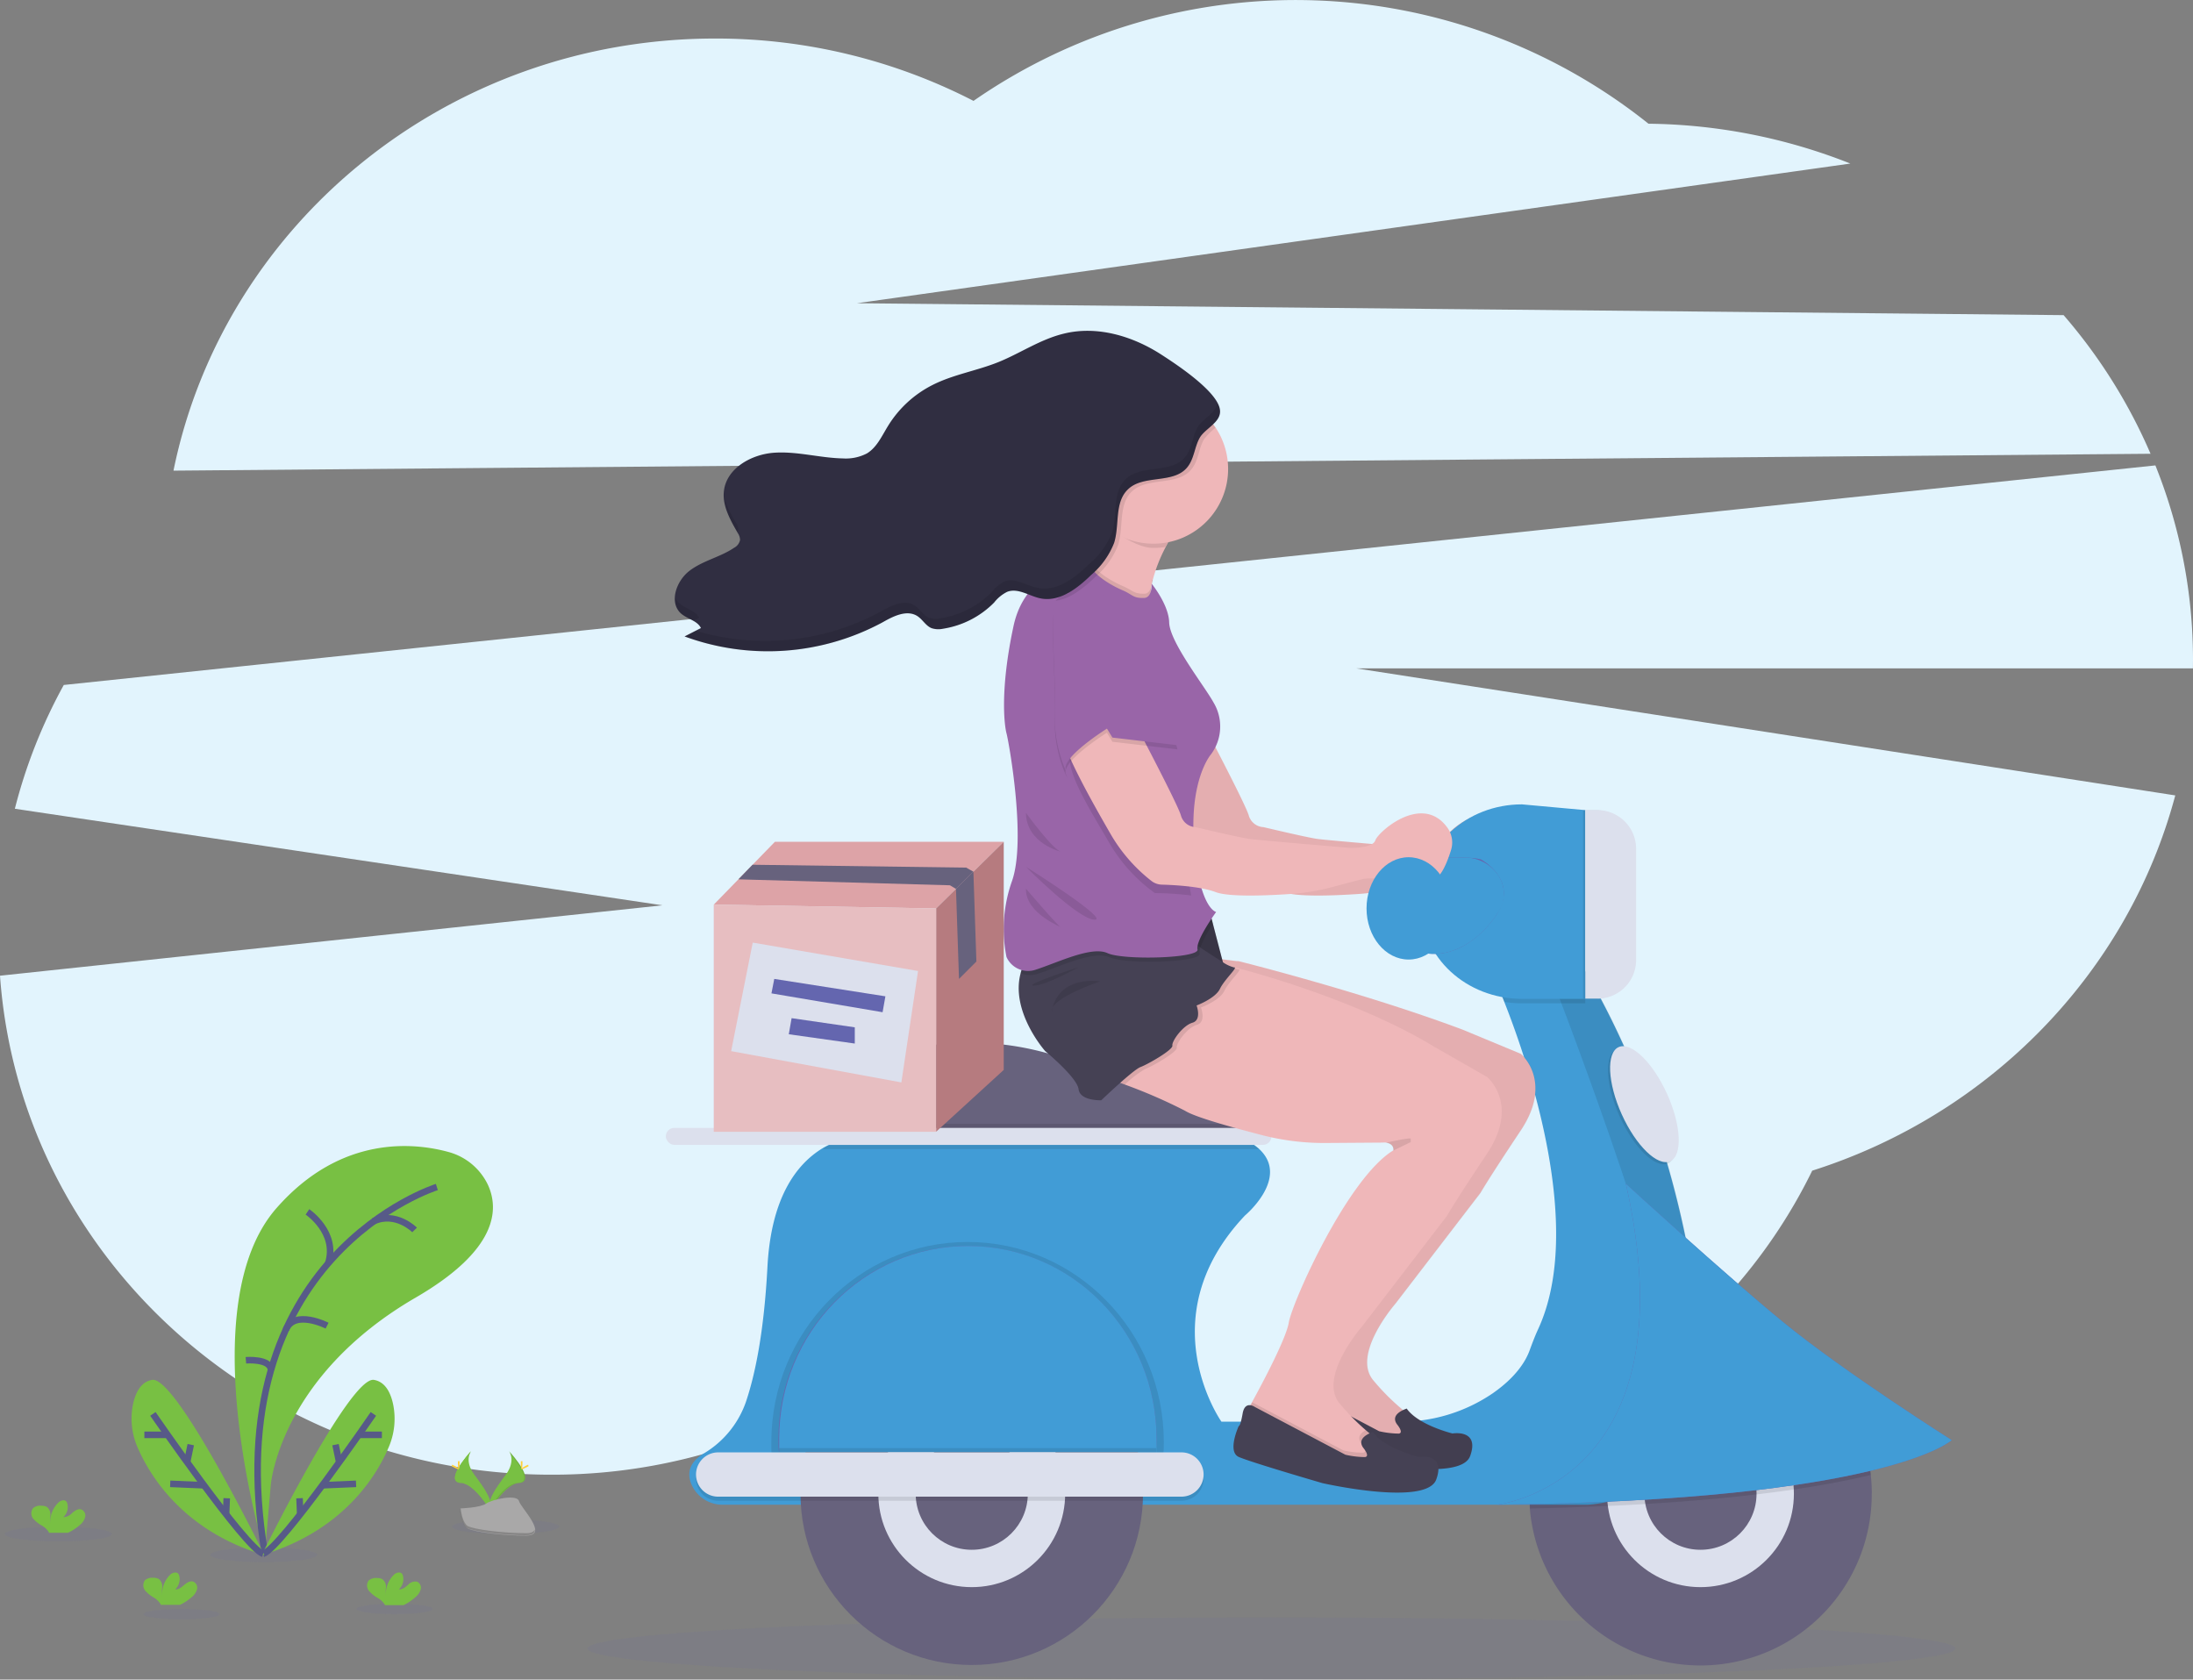 <svg xmlns="http://www.w3.org/2000/svg" viewBox="0 0 335.24 256.73"><rect x="0" y="0" width="335.24" height="256.73" fill="#808080" stroke="none"/><defs><style>.cls-1{fill:#e2f4fd;}.cls-15,.cls-2{fill:#6466af;}.cls-19,.cls-2,.cls-5{opacity:0.1;}.cls-10,.cls-2,.cls-23,.cls-5,.cls-8{isolation:isolate;}.cls-3{fill:#78c043;}.cls-11,.cls-4{fill:none;}.cls-4{stroke:#575a88;stroke-miterlimit:10;}.cls-10,.cls-20,.cls-5,.cls-8{fill:#010101;}.cls-6{fill:#ffd139;}.cls-7{fill:#a9a8a8;}.cls-8{opacity:0.2;}.cls-9{fill:#efb7b9;}.cls-10{opacity:0.05;}.cls-12{fill:#67627d;}.cls-13{fill:#dce0ed;}.cls-14{fill:#419cd6;}.cls-16{fill:#454154;}.cls-17{fill:#9965a8;}.cls-18{fill:#302e41;}.cls-21{fill:#dda3a7;}.cls-22{fill:#b67b7f;}.cls-23{fill:#fff;opacity:0.3;}</style></defs><title>Asset 2</title><g id="Layer_2" data-name="Layer 2"><g id="Layer_2-2" data-name="Layer 2"><path class="cls-1" d="M328.75,69.36a81.65,81.65,0,0,0-13.29-21.19L131,46.35,282.86,25A86.11,86.11,0,0,0,252,18.91a86.38,86.38,0,0,0-103.18-3.49,86,86,0,0,0-39.49-9.53c-41,0-75.15,28.4-82.81,66.05Z"/><path class="cls-1" d="M335.24,100.94a79.64,79.64,0,0,0-5.75-29.8L9.75,104.7a80,80,0,0,0-7.48,18.92l99,14.76L0,149.14c3.05,42.62,39.58,76.27,84.22,76.27a85.45,85.45,0,0,0,58-22.43,85.42,85.42,0,0,0,58.49,22.88c33.7,0,62.78-19.18,76.32-46.92,27.17-8.62,48.28-30.28,55.5-57.36L207.32,102.16H335.23C335.23,101.75,335.24,101.34,335.24,100.94Z"/><ellipse class="cls-2" cx="8.92" cy="234.48" rx="8.19" ry="1.13"/><ellipse class="cls-2" cx="40.31" cy="237.66" rx="8.19" ry="1.13"/><ellipse class="cls-2" cx="77.29" cy="233.35" rx="8.19" ry="1.13"/><ellipse class="cls-2" cx="27.75" cy="246.73" rx="5.83" ry="0.8"/><ellipse class="cls-2" cx="60.33" cy="245.93" rx="5.83" ry="0.8"/><path class="cls-3" d="M40.49,237.41S29,199.73,42.29,184.64c9.94-11.3,21.23-9.94,26.29-8.55a9.39,9.39,0,0,1,6,5c1.76,3.81,1.44,10-11,17.23C42.69,210.42,41.39,227,41.39,227Z"/><path class="cls-4" d="M66.78,181.44s-33.89,10.59-26.29,56"/><path class="cls-4" d="M47,185.24s4.66,3.14,3.17,7.86"/><path class="cls-4" d="M63.38,188s-2.86-2.9-6.32-1.3"/><path class="cls-4" d="M50,202.63s-5-2.54-6.3.63"/><path class="cls-4" d="M37.59,207.92s3.76-.3,3.83,1.5"/><path class="cls-3" d="M40,237.71s13.47-27.39,17.16-26.79c1.76.29,2.57,2,2.94,3.75a11,11,0,0,1-.74,6.68C57.49,225.72,52.34,234.05,40,237.71Z"/><path class="cls-4" d="M57.08,216.12S43,236.61,40.22,237.51"/><line class="cls-4" x1="58.38" y1="219.32" x2="55.09" y2="219.32"/><line class="cls-4" x1="54.43" y1="226.81" x2="49.27" y2="227.03"/><line class="cls-4" x1="51.29" y1="220.82" x2="51.85" y2="223.51"/><line class="cls-4" x1="45.79" y1="229.01" x2="45.89" y2="231.46"/><path class="cls-3" d="M40.42,237.71S27,210.32,23.26,210.92c-1.75.29-2.56,2-2.93,3.75a11,11,0,0,0,.74,6.66C23,225.72,28.11,234.05,40.42,237.71Z"/><path class="cls-4" d="M23.37,216.12s14.13,20.49,16.85,21.39"/><line class="cls-4" x1="22.07" y1="219.32" x2="25.36" y2="219.32"/><line class="cls-4" x1="26.02" y1="226.81" x2="31.19" y2="227.03"/><line class="cls-4" x1="29.16" y1="220.82" x2="28.6" y2="223.51"/><line class="cls-4" x1="34.66" y1="229.01" x2="34.56" y2="231.46"/><path class="cls-3" d="M63.54,244.1a2.33,2.33,0,0,0,.77-1.15,1,1,0,0,0-.54-1.18,1.47,1.47,0,0,0-1.41.5c-.4.34-.86.74-1.38.66a2.09,2.09,0,0,0,.63-2,.77.77,0,0,0-.18-.4c-.27-.29-.76-.16-1.09.06A4.1,4.1,0,0,0,59,244.05a7.38,7.38,0,0,1,0-1.41,1.42,1.42,0,0,0-.53-1.24,1.48,1.48,0,0,0-.8-.19,1.75,1.75,0,0,0-1.31.37,1.31,1.31,0,0,0,.06,1.61,5.06,5.06,0,0,0,1.35,1.08,3.09,3.09,0,0,1,1,.92,1.11,1.11,0,0,1,.07.16H61.7A8,8,0,0,0,63.54,244.1Z"/><path class="cls-3" d="M12.24,233.07a2.27,2.27,0,0,0,.77-1.15,1,1,0,0,0-.54-1.18c-.49-.19-1,.15-1.41.5a1.93,1.93,0,0,1-1.38.66,2.09,2.09,0,0,0,.63-2,.77.77,0,0,0-.18-.4c-.27-.29-.76-.17-1.09.07A4.08,4.08,0,0,0,7.7,233a7.38,7.38,0,0,1,0-1.41,1.44,1.44,0,0,0-.52-1.24,1.64,1.64,0,0,0-.81-.19,1.67,1.67,0,0,0-1.31.37,1.29,1.29,0,0,0,0,1.59,5.07,5.07,0,0,0,1.36,1.08,3.09,3.09,0,0,1,1,.92,1.22,1.22,0,0,1,.07.17H10.4A7.93,7.93,0,0,0,12.24,233.07Z"/><path class="cls-3" d="M29.34,244.1a2.33,2.33,0,0,0,.77-1.15,1,1,0,0,0-.54-1.18c-.49-.19-1,.15-1.42.5s-.85.74-1.37.66a2.09,2.09,0,0,0,.63-2,.77.77,0,0,0-.18-.4c-.27-.29-.76-.16-1.09.06a4.1,4.1,0,0,0-1.34,3.42,7.38,7.38,0,0,1,0-1.41,1.44,1.44,0,0,0-.52-1.24,1.54,1.54,0,0,0-.81-.19,1.75,1.75,0,0,0-1.31.37,1.32,1.32,0,0,0,.05,1.61,5.27,5.27,0,0,0,1.36,1.08,3.09,3.09,0,0,1,.95.92,1.11,1.11,0,0,1,.07.16H27.5A8,8,0,0,0,29.34,244.1Z"/><path class="cls-3" d="M77.82,221.81s1.1,1.44-.5,3.6-2.93,4-2.4,5.35c0,0,2.43-4,4.4-4.08S80,224.23,77.82,221.81Z"/><path class="cls-5" d="M77.82,221.81a1.6,1.6,0,0,1,.23.45c1.92,2.26,3,4.37,1.1,4.42s-3.79,3.13-4.28,3.91a1.09,1.09,0,0,0,0,.17s2.43-4,4.4-4.08S80,224.23,77.82,221.81Z"/><path class="cls-6" d="M79.87,223.64c0,.5-.06.91-.13.91s-.13-.41-.13-.91.07-.27.14-.27S79.87,223.13,79.87,223.64Z"/><path class="cls-6" d="M80.57,224.24c-.45.24-.83.39-.87.32s.3-.32.75-.55.26-.07.3,0S81,224,80.57,224.24Z"/><path class="cls-3" d="M72,221.81s-1.1,1.44.51,3.6,2.93,4,2.39,5.35c0,0-2.42-4-4.39-4.08S69.87,224.23,72,221.81Z"/><path class="cls-3" d="M72,221.81a1.88,1.88,0,0,0-.22.45c-1.92,2.26-3,4.37-1.1,4.42s3.79,3.13,4.28,3.91a1.15,1.15,0,0,1-.06.17s-2.42-4-4.39-4.08S69.87,224.23,72,221.81Z"/><path class="cls-6" d="M70,223.64c0,.5.06.91.13.91s.13-.41.13-.91-.07-.27-.14-.27S70,223.13,70,223.64Z"/><path class="cls-6" d="M69.28,224.24c.44.24.83.39.87.32s-.3-.32-.75-.55-.27-.07-.31,0S68.84,224,69.28,224.24Z"/><path class="cls-7" d="M70.33,230.57s3.07-.09,4-.75,4.72-1.45,5-.39,4.61,5.26,1.15,5.29-8.05-.54-9-1.11S70.33,230.57,70.33,230.57Z"/><path class="cls-8" d="M80.49,234.35c-3.47,0-8-.54-9-1.1-.7-.43-1-2-1.07-2.68h-.11s.2,2.48,1.12,3,5.51,1.13,9,1.1c1,0,1.34-.36,1.32-.89C81.61,234.14,81.23,234.34,80.49,234.35Z"/><ellipse class="cls-2" cx="194.36" cy="251.98" rx="104.55" ry="4.74"/><path class="cls-9" d="M183.71,110.22s6.66,12.61,7.18,14.41a2.46,2.46,0,0,0,2.25,1.8s6.64,1.58,8.22,1.8,15.35,1.37,15.35,1.37,3.49.11,3.91-1.16,7.13-7.27,11-1.94a3.89,3.89,0,0,1,.57,3.46c-.72,2.29-2.19,5.92-3.77,3.66-2.22-3.17-4.81-2.28-4.81-.59s-3.55,1.06-4.71,1.3c-.64.13-2.82.71-4.71,1.22a33.85,33.85,0,0,1-6.7,1.11c-3.75.25-9.28.45-11.23-.29-2.37-.9-6.49-1.1-8.26-1.15a2.68,2.68,0,0,1-1.6-.58,24.89,24.89,0,0,1-6.11-6.94c-2.76-4.77-8.42-14.62-8-17.48S183.71,110.22,183.71,110.22Z"/><path class="cls-10" d="M183.71,110.22s6.66,12.61,7.18,14.41a2.46,2.46,0,0,0,2.25,1.8s6.64,1.58,8.22,1.8,15.35,1.37,15.35,1.37,3.49.11,3.91-1.16,7.13-7.27,11-1.94a3.89,3.89,0,0,1,.57,3.46c-.72,2.29-2.19,5.92-3.77,3.66-2.22-3.17-4.81-2.28-4.81-.59s-3.55,1.06-4.71,1.3c-.64.13-2.82.71-4.71,1.22a33.85,33.85,0,0,1-6.7,1.11c-3.75.25-9.28.45-11.23-.29-2.37-.9-6.49-1.1-8.26-1.15a2.68,2.68,0,0,1-1.6-.58,24.89,24.89,0,0,1-6.11-6.94c-2.76-4.77-8.42-14.62-8-17.48S183.71,110.22,183.71,110.22Z"/><path class="cls-11" d="M260.17,205.48c-3,3.29-5.24,4.58-5.14,1.12.32-10.48-18.09-57.83-18.09-57.83l5.45-.41C254.26,168.82,258.68,189.87,260.17,205.48Z"/><path class="cls-12" d="M286.13,228.34a26.18,26.18,0,0,1-52.27,2.22c0-.43-.06-.85-.08-1.27v0c0-.32,0-.64,0-1a26.18,26.18,0,0,1,52.36,0Z"/><circle class="cls-13" cx="259.95" cy="228.32" r="14.28"/><circle class="cls-12" cx="259.95" cy="228.32" r="8.57"/><path class="cls-12" d="M191.19,178.6l-63.05,1.27v-9.3c.56-7.48,8.25-10.1,15.23-10.92a43.64,43.64,0,0,1,16.29,1.22c13.38,3.54,21.9,4.23,26.1,4.29a4,4,0,0,1,3.87,3.26c.2,1.06.4,2.22.58,3.36.14.9.27,1.78.39,2.6C191,176.75,191.19,178.6,191.19,178.6Z"/><path class="cls-14" d="M241.49,230h-131a5.15,5.15,0,0,1-4.78-3.09c-1-2.35.4-3.86,1.87-4.74a14.86,14.86,0,0,0,6.45-7.89c1.39-4.13,2.76-10.58,3.29-20.67.56-10.43,4.33-15.59,8.41-18.09h0a16.69,16.69,0,0,1,11.06-2l53.1.42a10.38,10.38,0,0,1,2.6,1.69c4.73,4.41-2.17,10.16-2.17,10.16-14.81,15.65-3.6,31.52-3.6,31.52h27.17A25,25,0,0,0,228.15,213c3.67-2.54,5.08-5,5.64-6.48.42-1.14.84-2.27,1.35-3.37,7.13-15.46-1.47-40.61-5.18-50-.92-2.34-1.54-3.71-1.54-3.71l8.53-.63,5.39-.41h0c11.88,20.48,16.3,41.53,17.78,57.13.14,1.47.25,2.89.34,4.26A19,19,0,0,1,242.74,230C242.32,230,241.9,230,241.49,230Z"/><path class="cls-5" d="M190.61,174.38H128.14v-2.6h62.07C190.35,172.66,190.49,173.54,190.61,174.38Z"/><path class="cls-5" d="M192.51,175.65H126.26a1.24,1.24,0,0,1-.5-.1,16.7,16.7,0,0,1,11-2l53.11.43A10.32,10.32,0,0,1,192.51,175.65Z"/><rect class="cls-13" x="101.78" y="172.4" width="92.58" height="2.6" rx="1.3"/><path class="cls-5" d="M260.17,205.48c-3,3.29-5.24,4.58-5.14,1.12.32-10.48-18.09-57.83-18.09-57.83l5.45-.41C254.26,168.82,258.68,189.87,260.17,205.48Z"/><path class="cls-5" d="M286,225.45c-3.12.75-7,1.51-11.74,2.22q-2.66.39-5.71.75c-4.87.58-10.49,1.08-17,1.47q-2.78.17-5.74.3-5.56.26-11.92.39l-.08-1.27v0c5.92-2.39,15.23-8.77,16.73-25.38A26.22,26.22,0,0,1,286,225.48Z"/><path class="cls-15" d="M228.85,230s30-3.26,19.7-49.06c0,0,14.85,13.62,24.09,21.19s25.71,18,25.71,18S288.52,229.32,228.85,230Z"/><path class="cls-14" d="M228.85,230s30-3.26,19.7-49.06c0,0,14.85,13.62,24.09,21.19s25.71,18,25.71,18S288.52,229.32,228.85,230Z"/><circle class="cls-12" cx="148.55" cy="228.32" r="26.18"/><circle class="cls-13" cx="148.55" cy="228.32" r="14.28"/><circle class="cls-12" cx="148.55" cy="228.32" r="8.57"/><path class="cls-5" d="M177.91,220.46c0-16.91-13.43-30.62-30-30.62s-30,13.71-30,30.62c0,.71,0,1.42.07,2.12h59.84C177.89,221.88,177.91,221.17,177.91,220.46Z"/><path class="cls-15" d="M176.8,219.93c0-16.28-12.93-29.48-28.88-29.48S119,203.65,119,219.93c0,.69,0,1.37.07,2h57.62C176.77,221.3,176.8,220.62,176.8,219.93Z"/><path class="cls-14" d="M176.8,219.93c0,.47,0,.95,0,1.41,0,.21,0,.42,0,.63H119.11c0-.21,0-.42,0-.63,0-.47,0-1,0-1.41,0-16.28,12.93-29.48,28.88-29.48S176.8,203.65,176.8,219.93Z"/><path class="cls-5" d="M176.76,221.35c0,.22,0,.43,0,.64H119.11c0-.21,0-.42,0-.64Z"/><path class="cls-5" d="M109.79,222.61h70.82A3.38,3.38,0,0,1,184,226v0a3.39,3.39,0,0,1-3.39,3.39H109.78A3.38,3.38,0,0,1,106.4,226v0A3.39,3.39,0,0,1,109.79,222.61Z"/><path class="cls-13" d="M109.79,222h70.82a3.38,3.38,0,0,1,3.38,3.38v0a3.39,3.39,0,0,1-3.39,3.39H109.78a3.38,3.38,0,0,1-3.38-3.38v0a3.39,3.39,0,0,1,3.39-3.39Z"/><ellipse class="cls-5" cx="251.06" cy="169.1" rx="3.8" ry="9.57" transform="translate(-47.37 118.45) rotate(-24.33)"/><ellipse class="cls-13" cx="251.38" cy="168.78" rx="3.8" ry="9.57" transform="translate(-47.21 118.55) rotate(-24.33)"/><path class="cls-5" d="M242.34,148.36v5h-9.68a16.18,16.18,0,0,1-2.69-.22c-.92-2.33-1.54-3.7-1.54-3.7l8.52-.63Z"/><path class="cls-14" d="M242.34,152.68h-9.68c-8.5,0-15.4-6.34-15.4-14.21v-1.31c0-7.85,6.9-14.21,15.4-14.21l9.68.88Z"/><path class="cls-15" d="M226.39,131.36s5.79,3.1,2.46,8.33c0,0-4.09,6.71-10.52,6.07L216,131.36S223.69,130.65,226.39,131.36Z"/><path class="cls-14" d="M224.16,131.08a6.17,6.17,0,0,1,4.71,2.48,5.07,5.07,0,0,1,0,6.13s-4.09,6.71-10.52,6.07L216,131.36A68.47,68.47,0,0,1,224.16,131.08Z"/><path class="cls-5" d="M242,123.83h1.87a5.92,5.92,0,0,1,5.91,5.91v17a5.92,5.92,0,0,1-5.91,5.91H242V123.83Z"/><path class="cls-13" d="M242.34,123.83h1.86a5.91,5.91,0,0,1,5.91,5.91v17a5.91,5.91,0,0,1-5.91,5.91h-1.86V123.83Z"/><path class="cls-9" d="M173.61,160.89s1.5.54,3.49,1.3a79.94,79.94,0,0,1,9.21,4c1.55,1,7.35,2.58,11.69,3.71a38.61,38.61,0,0,0,9.86,1.22c3.38,0,7.47-.07,8.6-.07a3.92,3.92,0,0,1,.59.05c1.19.19,1.14,1,1.11,1.18v0c-7,4.23-15.45,23.17-16,26.34-.4,2.39-3.89,9-5.61,12.14l-1,1.72,2.12,2.44,6.13,2.75,5.82,2.54s6.14.31,6.24,0,.11-3.6.11-3.6a16.66,16.66,0,0,1-2.12-1.61,34.35,34.35,0,0,1-3.91-4c-3.39-4,3.38-11.74,3.38-11.74l13-16.93s1.06-1.9,6.14-9.52,0-11.74,0-11.74l-8.94-3.71c-15.5-5.8-34.2-10.45-34.2-10.45l-.26,0-4-.49Z"/><path class="cls-16" d="M213.55,217.7s1.11,1.31.28,1.43a14.31,14.31,0,0,1-3-.36L197,211.47s-1.51-1.07-1.87,1-.59,1.91-.59,1.91-1.83,3.92,0,4.73,12.78,4,12.78,4,15.91,3.61,17.42-.55-2.7-3.45-2.7-3.45-5.23-1.27-7-3.81C215,215.36,212.4,216.07,213.55,217.7Z"/><path class="cls-10" d="M232.54,161.1l-8.94-3.71c-15.5-5.8-34.2-10.45-34.2-10.45l-.26,0-4-.49-11.56,14.48s1.5.54,3.49,1.3a79.94,79.94,0,0,1,9.21,4c1.55,1,7.35,2.58,11.69,3.71a38.61,38.61,0,0,0,9.86,1.22c3.38,0,7.47-.07,8.6-.07a3.92,3.92,0,0,1,.59.05c1.19.19,1.14,1,1.11,1.18v0c-7,4.23-15.45,23.17-16,26.34-.4,2.39-3.89,9-5.61,12.14l-.23.42c-.46-.07-1,.09-1.24,1.29-.36,2.1-.59,1.91-.59,1.91s-1.83,3.92,0,4.73,12.77,4,12.77,4,15.91,3.61,17.42-.55-2.7-3.45-2.7-3.45-5.23-1.27-7-3.81a2.54,2.54,0,0,0-.46.17l-.6-.5a34.35,34.35,0,0,1-3.91-4c-3.39-4,3.38-11.74,3.38-11.74l13-16.93s1.06-1.9,6.14-9.52S232.54,161.1,232.54,161.1Z"/><path class="cls-9" d="M163,90.11l.49.6.27.34,1.68,2.12s4,1.29,7.53,2.12c3.67.87,6.8,1.25,4.31-.82-1.54-1.29-1.64-3.44-1.08-5.75a23.64,23.64,0,0,1,2-5.11c.12-.24.25-.47.37-.7a43.68,43.68,0,0,1,2.61-4.23,72.66,72.66,0,0,0-7-4.3c-2.9-1.51-5.29-2.17-3.78.81a7,7,0,0,1-.25,6.09c-.07.16-.15.32-.23.49a22.24,22.24,0,0,1-3,4.41A35.66,35.66,0,0,1,163,90.11Z"/><polygon class="cls-16" points="183.06 138.45 185.21 140.42 187.29 148.41 183.82 148.41 179.99 143.43 183.06 138.45"/><polygon class="cls-5" points="179.99 143.43 182.31 146.44 183.82 148.41 187.29 148.41 186.93 147.05 185.42 141.22 185.21 140.42 183.06 138.45 180.12 143.22 179.99 143.43"/><polygon class="cls-5" points="179.99 143.43 182.31 146.44 183.82 148.41 187.29 148.41 186.93 147.05 185.42 141.22 185.21 140.42 183.06 138.45 180.12 143.22 179.99 143.43"/><path class="cls-9" d="M168.46,164.48s1.49.54,3.49,1.3a79.67,79.67,0,0,1,9.2,4c1.56,1,7.36,2.58,11.7,3.71a38.11,38.11,0,0,0,9.86,1.22l8.59-.06a2.88,2.88,0,0,1,.59,0c1.19.2,1.14,1,1.12,1.18v0c-7,4.23-15.45,23.16-16,26.34-.39,2.38-3.88,9-5.6,12.13-.58,1.06-1,1.73-1,1.73l2.12,2.43,6.13,2.75,5.82,2.54s6.14.31,6.24,0,.11-3.6.11-3.6a16.66,16.66,0,0,1-2.12-1.61,34.35,34.35,0,0,1-3.91-4c-3.38-4,3.38-11.74,3.38-11.74l13-16.93s1.05-1.9,6.13-9.52,0-11.74,0-11.74L219.25,160c-12.7-7.72-30.58-12.16-30.58-12.16l-.26,0-4-.49Z"/><path class="cls-5" d="M190.47,216.1l2.12,2.44,6.13,2.75,5.82,2.54s6.14.31,6.24,0,.11-3.6.11-3.6a16.66,16.66,0,0,1-2.12-1.61c-.66.35-1.4,1-.68,2,0,0,1.11,1.31.28,1.43a13.73,13.73,0,0,1-3-.35l-13.85-7.3-.08-.06Z"/><path class="cls-16" d="M208.39,221.29s1.11,1.3.28,1.43a13.66,13.66,0,0,1-3-.36l-13.84-7.3s-1.51-1.07-1.87,1-.59,1.9-.59,1.9-1.82,3.93,0,4.74,12.78,4,12.78,4,15.9,3.61,17.41-.56-2.7-3.45-2.7-3.45-5.23-1.27-7-3.81C209.83,218.94,207.24,219.66,208.39,221.29Z"/><path class="cls-5" d="M169.3,80.48c1.84,1.27,4.64,3.27,7,3.27a11.4,11.4,0,0,0,1.84-.14,42.48,42.48,0,0,1,3-4.93s-14-9.73-10.79-3.49C171.41,77.26,170.38,78.28,169.3,80.48Z"/><path class="cls-9" d="M164.9,71.69a11.42,11.42,0,0,0,5.21,9.59,11.11,11.11,0,0,0,1.12.63,11.42,11.42,0,1,0-6.33-10.22Z"/><path class="cls-5" d="M168.46,164.48s1.49.54,3.49,1.3a16.9,16.9,0,0,1,3.07-2.36c1.17-.43,5-2.65,4.87-3.28s1.59-3.07,3.07-3.49.63-2.65.63-2.65,2.86-1.05,3.57-2.54,2.89-3.38,2.15-3.27a2.37,2.37,0,0,1-.9-.36l-4-.49Z"/><path class="cls-16" d="M159.78,160.67s4.87,4,5.1,5.82,3.47,1.69,3.47,1.69,4.87-4.66,6-5.08,5-2.64,4.87-3.28,1.59-3.07,3.06-3.49.64-2.64.64-2.64,2.86-1.06,3.57-2.54,2.89-3.39,2.14-3.28a5.42,5.42,0,0,1-1.73-.82c-1-.64-2.36-1.5-3.44-2.23s-2-1.39-2-1.39l-1.35-.21c-4.61-.66-19.61-2.37-23.09,3.18a8.48,8.48,0,0,0-1,2.37C154.44,154.67,159.78,160.67,159.78,160.67Z"/><path class="cls-5" d="M164.87,147.84s-5,2.81-6.82,2.81S164.87,147.84,164.87,147.84Z"/><path class="cls-5" d="M168.19,150s-7.4,2.49-7.4,4.45S160.1,149.19,168.19,150Z"/><path class="cls-5" d="M185.91,138.78l-.1.14A.45.45,0,0,0,185.91,138.78Z"/><path class="cls-5" d="M163,90.11l.49.6.27.34,1.68,2.12s4,1.29,7.53,2.12c3.67.87,6.8,1.25,4.31-.82-1.54-1.29-1.64-3.44-1.08-5.75l-.11-.14s.11,2.14-1.16,2.18c-1.71,0-1.73-.52-3.3-1.18-2-.86-4.11-2.29-4.69-3.41A34.9,34.9,0,0,1,163,90.11Z"/><path class="cls-5" d="M156,148.76a3.66,3.66,0,0,0,2.72.06c3.28-1.06,8.47-3.61,10.9-2.49,1.95.89,9.8.87,12.69.11.73-.18,1.14-.42,1.07-.69a1.86,1.86,0,0,1,.12-.93,17,17,0,0,1,1.93-3.6l-.21-.8-2.15-2-2.94,4.76c-4.61-.66-19.61-2.37-23.09,3.18A8.23,8.23,0,0,0,156,148.76Z"/><path class="cls-17" d="M153.86,146.28a3.61,3.61,0,0,0,4.55,1.91c3.28-1.06,8.46-3.62,10.89-2.5s14.08.8,13.76-.57,2.85-5.72,2.85-5.72-1.73-.31-2.8-6c-.16-.83-.3-1.77-.42-2.83a35.4,35.4,0,0,1-.19-6.59c.43-6.12,2.58-8.62,2.58-8.62a7.13,7.13,0,0,0,.42-8c-1.33-2.44-6.7-9.21-6.77-12.22-.07-2.74-2.68-5.92-2.68-5.92s.11,2.14-1.16,2.18c-1.71.06-1.73-.52-3.3-1.18-2.32-1-4.69-2.7-4.85-3.85,0,0-9.7-.49-11.81,9.35s-1.38,15.23-1.06,16.4,3.06,16.19.84,22.53A21.87,21.87,0,0,0,153.86,146.28Z"/><path class="cls-5" d="M169.67,129a24.81,24.81,0,0,0,6.88,7.51,46.74,46.74,0,0,1,5.55.37,28.31,28.31,0,0,1-.42-2.83,36.17,36.17,0,0,1-.18-6.58,2.41,2.41,0,0,1-1.25-1.54c-.53-1.8-5.25-10.37-5.25-10.37s-11-2.85-11.42,0S166.92,124.24,169.67,129Z"/><path class="cls-9" d="M173.33,110.22s6.67,12.61,7.19,14.41a2.43,2.43,0,0,0,2.24,1.8s6.64,1.58,8.23,1.8,15.35,1.37,15.35,1.37,3.49.11,3.91-1.16,7.14-7.27,11-1.94a3.86,3.86,0,0,1,.56,3.46c-.71,2.29-2.19,5.92-3.77,3.66-2.22-3.17-4.8-2.28-4.8-.59s-3.56,1.06-4.72,1.3c-.63.13-2.82.71-4.7,1.22a34,34,0,0,1-6.72,1.11c-3.75.25-9.28.45-11.24-.29-2.36-.9-6.48-1.1-8.25-1.15a2.71,2.71,0,0,1-1.61-.58,25,25,0,0,1-6.1-6.94c-2.75-4.77-8.41-14.62-8-17.48S173.33,110.22,173.33,110.22Z"/><path class="cls-5" d="M171.11,92.75a85.9,85.9,0,0,1,5.23,10.15c1.65,4.24,3.66,11.64,3.66,11.64l-9.95-1.16-.84-1.38s-7.11,4.45-6.26,6.35-1.9-2.85-1.69-8.25-.76-15,0-17.35S168.77,91,171.11,92.75Z"/><path class="cls-17" d="M161.27,109.47c-.21,5.39,2.54,10.15,1.69,8.25s6.26-6.35,6.26-6.35l.83,1.37,9.95,1.17s-2-7.41-3.66-11.64a65.23,65.23,0,0,0-3.41-7c-1-1.85-1.82-3.18-1.82-3.18-1.37-1-4.27-1.67-6.59-1.53a9.47,9.47,0,0,0-1.07.13,3,3,0,0,0-2.06,1.12,1.75,1.75,0,0,0-.13.28C160.5,94.44,161.48,104.07,161.27,109.47Z"/><path class="cls-5" d="M156.83,124.24s4.2,5.79,5.47,6C162.29,130.2,156.9,129,156.83,124.24Z"/><path class="cls-5" d="M156.83,132.49s7.93,8,10.47,8.09S156.83,132.49,156.83,132.49Z"/><path class="cls-5" d="M156.83,135.83s5.08,5.95,5.39,5.95S156.74,139.72,156.83,135.83Z"/><path class="cls-5" d="M161.38,91.83a7,7,0,0,0,2.33-.78c.27-.14.54-.3.8-.47a18.83,18.83,0,0,0,2.9-2.38,12.29,12.29,0,0,0,3.52-4.91,10.8,10.8,0,0,0,.3-1.37c.36-2.44.05-5.14,1.8-6.8a4.43,4.43,0,0,1,1.11-.75c2.48-1.17,6.07-.41,7.91-2.54,1.18-1.34,1.15-3.21,2-4.67a9.8,9.8,0,0,1,1.76-1.77,11.42,11.42,0,1,0-15.75,15.87c-.07.16-.15.31-.23.48-2.18,4.45-6.93,8.34-6.93,8.34l.49.61A3.12,3.12,0,0,0,161.38,91.83Z"/><path class="cls-18" d="M181.42,71.52c-2.15,2.47-6.66,1-9,3.29-2.08,2-1.25,5.42-2.1,8.16a12.36,12.36,0,0,1-3.52,4.92c-2.12,2.07-4.84,4.17-7.75,3.57-1.72-.35-3.41-1.64-5.08-1a5.83,5.83,0,0,0-2,1.64,14,14,0,0,1-7.8,4,3.34,3.34,0,0,1-1.77-.09c-.88-.36-1.36-1.33-2.17-1.85-1.59-1-3.63,0-5.27.94a36.92,36.92,0,0,1-30.31,2.18L107.15,96c-.55-1.12-2-1.36-3-2.18-1.94-1.67-.8-5,1.25-6.57s4.7-2.08,6.82-3.52a1.75,1.75,0,0,0,.91-1.19,1.92,1.92,0,0,0-.35-1.06c-1.13-2-2.38-4.13-2.12-6.4.38-3.49,4.19-5.64,7.69-5.88s7,.8,10.48.87a7,7,0,0,0,3.69-.76c1.52-.92,2.28-2.66,3.21-4.17a16.94,16.94,0,0,1,6.82-6.29c3.17-1.61,6.77-2.17,10.07-3.5s6.43-3.49,10-4.35c5.12-1.27,10.6.39,15,3.26,2.13,1.38,8.93,5.81,8.89,8.65,0,1.68-2.22,2.59-3.05,3.91C182.57,68.31,182.59,70.18,181.42,71.52Z"/><g class="cls-19"><path class="cls-20" d="M112.51,79.9a1.92,1.92,0,0,1,.35,1.06,1.27,1.27,0,0,1-.11.38,13.14,13.14,0,0,1-2.06-5.22A20.52,20.52,0,0,0,112.51,79.9Z"/><path class="cls-20" d="M103.88,92.24c.93.82,2.41,1.06,3,2.18l-.91.45a10.44,10.44,0,0,1-1.73-1,3,3,0,0,1-1-2.46A2.71,2.71,0,0,0,103.88,92.24Z"/><path class="cls-20" d="M134.57,93.51c1.65-.91,3.69-2,5.28-.93.8.51,1.29,1.49,2.17,1.85a3.43,3.43,0,0,0,1.77.08,14.09,14.09,0,0,0,7.8-4,5.86,5.86,0,0,1,2-1.65c1.66-.59,3.35.69,5.08,1,2.91.59,5.62-1.51,7.75-3.58A12.33,12.33,0,0,0,170,81.39c.85-2.74,0-6.19,2.1-8.17,2.37-2.26,6.88-.82,9-3.28,1.17-1.35,1.14-3.22,2-4.68.76-1.24,2.73-2.11,3-3.6a2.69,2.69,0,0,1,.35,1.27c0,1.68-2.22,2.59-3.05,3.91s-.87,3.33-2,4.68c-2.16,2.46-6.67,1-9,3.28-2.08,2-1.25,5.43-2.1,8.17a12.36,12.36,0,0,1-3.52,4.91c-2.13,2.07-4.85,4.17-7.75,3.58-1.73-.35-3.42-1.64-5.08-1a5.88,5.88,0,0,0-2,1.65,14.06,14.06,0,0,1-7.8,4,3.23,3.23,0,0,1-1.77-.08c-.89-.36-1.37-1.33-2.18-1.85-1.58-1-3.62,0-5.27.93a36.87,36.87,0,0,1-30.3,2.18l1.77-.87A37,37,0,0,0,134.57,93.51Z"/></g><path class="cls-5" d="M213,175.86l2.66-1.29v-.51c0-.19-2.12.24-3.78.6C213.08,174.87,213,175.67,213,175.86Z"/><ellipse class="cls-14" cx="215.33" cy="138.85" rx="6.43" ry="7.82"/><polygon class="cls-21" points="153.44 128.67 143.1 138.86 109.12 138.27 118.46 128.67 153.44 128.67"/><polygon class="cls-22" points="153.44 163.54 153.44 128.67 143.1 138.86 143.1 172.99 153.44 163.54"/><polygon class="cls-21" points="109.12 138.27 109.12 172.99 143.1 172.99 143.1 138.86 109.12 138.27"/><polygon class="cls-23" points="109.12 138.27 109.12 172.99 143.1 172.99 143.1 138.86 109.12 138.27"/><polygon class="cls-13" points="140.34 148.42 115.07 144.08 111.77 160.67 137.79 165.45 140.34 148.42"/><polygon class="cls-15" points="135.35 152.29 118.36 149.63 117.93 151.84 134.92 154.72 135.35 152.29"/><polygon class="cls-15" points="130.67 157.03 121.01 155.63 120.58 158.09 130.67 159.51 130.67 157.03"/><polygon class="cls-12" points="149.26 146.97 148.8 133.24 146.14 135.87 146.6 149.63 149.26 146.97"/><polygon class="cls-12" points="115.04 132.18 147.7 132.62 148.8 133.24 146.14 135.87 145.22 135.32 112.88 134.41 115.04 132.18"/></g></g></svg>